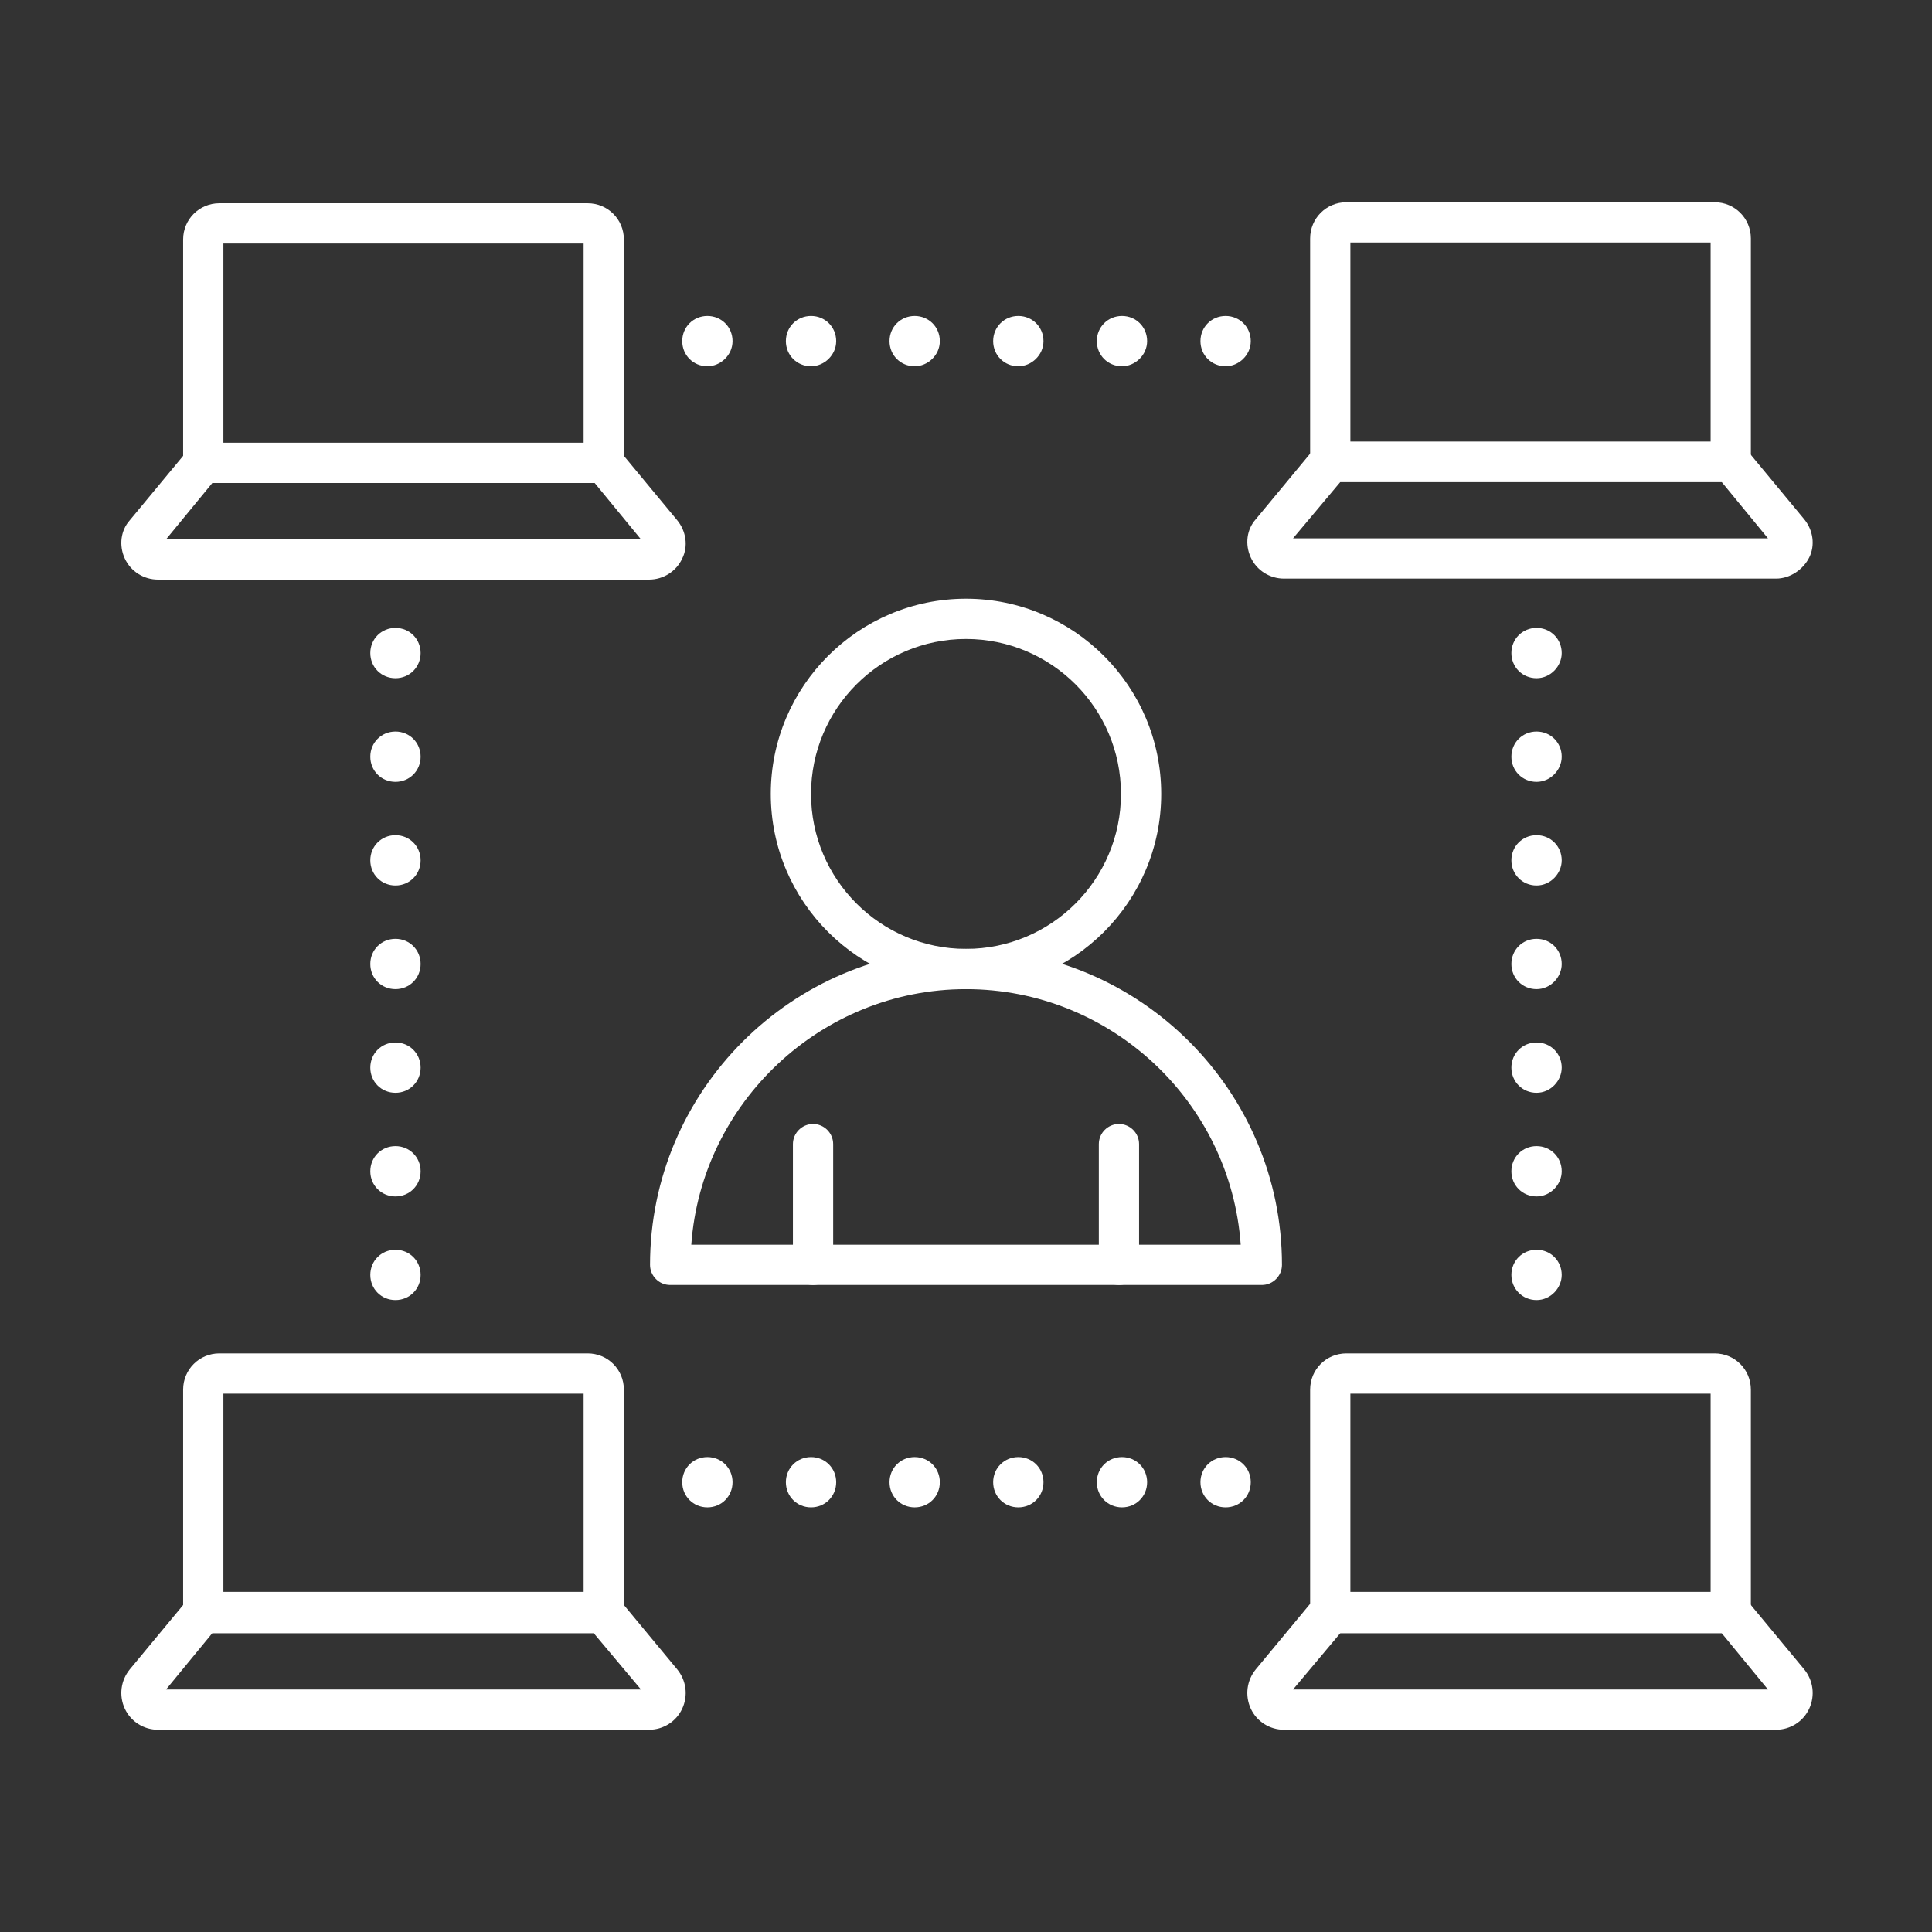 <?xml version="1.0" encoding="utf-8"?>
<!-- Generator: Adobe Illustrator 27.6.1, SVG Export Plug-In . SVG Version: 6.00 Build 0)  -->
<svg version="1.1" id="Security_Networking" xmlns="http://www.w3.org/2000/svg" xmlns:xlink="http://www.w3.org/1999/xlink"
	 x="0px" y="0px" viewBox="0 0 192 192" style="enable-background:new 0 0 192 192;" xml:space="preserve">
<rect x="0" y="0" width="192" height="192" fill="#333333" stroke="none"/>
<style type="text/css">
	.st0{fill:#FFFFFF;}
</style>
<path class="st0" d="M60,48H20.2c-1.1,0-2-0.9-2-2V23.8c0-2,1.6-3.6,3.6-3.6h36.6c2,0,3.6,1.6,3.6,3.6V46C62,47,61.1,48,60,48z
	 M22.2,44H58V24.2H22.2V44z"/>
<path class="st0" d="M64.5,57.6H15.7c-1.4,0-2.7-0.8-3.3-2.1c-0.6-1.3-0.4-2.8,0.5-3.8l5.8-7c0.4-0.5,1-0.7,1.5-0.7H60
	c0.6,0,1.2,0.3,1.5,0.7l5.8,7c0.9,1.1,1.1,2.6,0.5,3.8C67.2,56.8,65.9,57.6,64.5,57.6L64.5,57.6z M64.2,54.2L64.2,54.2L64.2,54.2z
	 M16.5,53.6h47.2L59.1,48H21.1C21.1,48,16.5,53.6,16.5,53.6z"/>
<path class="st0" d="M172,47.9h-39.8c-1.1,0-2-0.9-2-2V23.7c0-2,1.6-3.6,3.6-3.6h36.6c2,0,3.6,1.6,3.6,3.6v22.2
	C174,47,173.1,47.9,172,47.9L172,47.9z M134.2,43.9H170V24.1h-35.8V43.9z"/>
<path class="st0" d="M176.5,57.5h-48.9c-1.4,0-2.7-0.8-3.3-2.1s-0.4-2.8,0.5-3.8l5.8-7c0.4-0.5,0.9-0.7,1.5-0.7H172
	c0.6,0,1.2,0.3,1.5,0.7l5.8,7c0.9,1.1,1.1,2.6,0.5,3.8S177.9,57.5,176.5,57.5L176.5,57.5z M176.2,54.1L176.2,54.1L176.2,54.1z
	 M128.5,53.5h47.2l-4.6-5.6h-37.9L128.5,53.5L128.5,53.5z"/>
<path class="st0" d="M172,162.3h-39.8c-1.1,0-2-0.9-2-2v-22.2c0-2,1.6-3.6,3.6-3.6h36.6c2,0,3.6,1.6,3.6,3.6v22.2
	C174,161.4,173.1,162.3,172,162.3z M134.2,158.3H170v-19.8h-35.8V158.3z"/>
<path class="st0" d="M176.5,171.9h-48.9c-1.4,0-2.7-0.8-3.3-2.1s-0.4-2.8,0.5-3.9l5.8-7c0.4-0.5,0.9-0.7,1.5-0.7H172
	c0.6,0,1.2,0.3,1.5,0.7l5.8,7c0.9,1.1,1.1,2.6,0.5,3.9S177.9,171.9,176.5,171.9L176.5,171.9z M176.2,168.5L176.2,168.5L176.2,168.5z
	 M128.5,167.9h47.2l-4.6-5.6h-37.9L128.5,167.9L128.5,167.9z"/>
<path class="st0" d="M60,162.3H20.2c-1.1,0-2-0.9-2-2v-22.2c0-2,1.6-3.6,3.6-3.6h36.6c2,0,3.6,1.6,3.6,3.6v22.2
	C62,161.4,61.1,162.3,60,162.3z M22.2,158.3H58v-19.8H22.2V158.3z"/>
<path class="st0" d="M64.5,171.9H15.7c-1.4,0-2.7-0.8-3.3-2.1c-0.6-1.3-0.4-2.8,0.5-3.9l5.8-7c0.4-0.5,1-0.7,1.5-0.7H60
	c0.6,0,1.2,0.3,1.5,0.7l5.8,7c0.9,1.1,1.1,2.6,0.5,3.9C67.2,171.1,65.9,171.9,64.5,171.9L64.5,171.9z M64.2,168.5L64.2,168.5
	L64.2,168.5z M16.5,167.9h47.2l-4.7-5.6H21.1C21.1,162.3,16.5,167.9,16.5,167.9z"/>
<path class="st0" d="M96,98.3c-10.7,0-19.4-8.7-19.4-19.4S85.3,59.5,96,59.5s19.4,8.7,19.4,19.4S106.7,98.3,96,98.3z M96,63.5
	c-8.5,0-15.4,6.9-15.4,15.4S87.5,94.3,96,94.3s15.4-6.9,15.4-15.4S104.5,63.5,96,63.5z"/>
<path class="st0" d="M125.4,127.7H66.6c-1.1,0-2-0.9-2-2c0-17.3,14.1-31.4,31.4-31.4s31.4,14.1,31.4,31.4
	C127.4,126.8,126.5,127.7,125.4,127.7L125.4,127.7z M68.7,123.7h54.6c-1-14.2-12.9-25.4-27.3-25.4S69.7,109.6,68.7,123.7z"/>
<path class="st0" d="M80.8,127.7c-1.1,0-2-0.9-2-2v-12c0-1.1,0.9-2,2-2s2,0.9,2,2v12C82.8,126.8,81.9,127.7,80.8,127.7z"/>
<path class="st0" d="M111.2,127.7c-1.1,0-2-0.9-2-2v-12c0-1.1,0.9-2,2-2s2,0.9,2,2v12C113.2,126.8,112.3,127.7,111.2,127.7z"/>
<path class="st0" d="M121.8,149.8L121.8,149.8c-1.4,0-2.5-1.1-2.5-2.5s1.1-2.5,2.5-2.5s2.5,1.1,2.5,2.5S123.2,149.8,121.8,149.8
	L121.8,149.8z M111.5,149.8L111.5,149.8c-1.4,0-2.5-1.1-2.5-2.5s1.1-2.5,2.5-2.5s2.5,1.1,2.5,2.5S112.9,149.8,111.5,149.8
	L111.5,149.8z M101.2,149.8L101.2,149.8c-1.4,0-2.5-1.1-2.5-2.5s1.1-2.5,2.5-2.5s2.5,1.1,2.5,2.5S102.6,149.8,101.2,149.8
	L101.2,149.8z M90.9,149.8L90.9,149.8c-1.4,0-2.5-1.1-2.5-2.5s1.1-2.5,2.5-2.5s2.5,1.1,2.5,2.5S92.3,149.8,90.9,149.8L90.9,149.8z
	 M80.6,149.8L80.6,149.8c-1.4,0-2.5-1.1-2.5-2.5s1.1-2.5,2.5-2.5s2.5,1.1,2.5,2.5S82,149.8,80.6,149.8L80.6,149.8z M70.3,149.8
	L70.3,149.8c-1.4,0-2.5-1.1-2.5-2.5s1.1-2.5,2.5-2.5s2.5,1.1,2.5,2.5S71.7,149.8,70.3,149.8L70.3,149.8z"/>
<path class="st0" d="M39.3,129.2c-1.4,0-2.5-1.1-2.5-2.5l0,0c0-1.4,1.1-2.5,2.5-2.5s2.5,1.1,2.5,2.5
	C41.8,128.1,40.7,129.2,39.3,129.2L39.3,129.2z M39.3,118.9c-1.4,0-2.5-1.1-2.5-2.5l0,0c0-1.4,1.1-2.5,2.5-2.5s2.5,1.1,2.5,2.5
	S40.7,118.9,39.3,118.9L39.3,118.9z M39.3,108.6c-1.4,0-2.5-1.1-2.5-2.5l0,0c0-1.4,1.1-2.5,2.5-2.5s2.5,1.1,2.5,2.5
	S40.7,108.6,39.3,108.6L39.3,108.6z M39.3,98.3c-1.4,0-2.5-1.1-2.5-2.5l0,0c0-1.4,1.1-2.5,2.5-2.5s2.5,1.1,2.5,2.5
	S40.7,98.3,39.3,98.3L39.3,98.3z M39.3,88c-1.4,0-2.5-1.1-2.5-2.5l0,0c0-1.4,1.1-2.5,2.5-2.5s2.5,1.1,2.5,2.5S40.7,88,39.3,88
	L39.3,88z M39.3,77.7c-1.4,0-2.5-1.1-2.5-2.5l0,0c0-1.4,1.1-2.5,2.5-2.5s2.5,1.1,2.5,2.5S40.7,77.7,39.3,77.7L39.3,77.7z M39.3,67.4
	c-1.4,0-2.5-1.1-2.5-2.5l0,0c0-1.4,1.1-2.5,2.5-2.5s2.5,1.1,2.5,2.5S40.7,67.4,39.3,67.4L39.3,67.4z"/>
<path class="st0" d="M121.8,36.4c-1.4,0-2.5-1.1-2.5-2.5s1.1-2.5,2.5-2.5h0c1.4,0,2.5,1.1,2.5,2.5S123.1,36.4,121.8,36.4L121.8,36.4
	z M111.5,36.4c-1.4,0-2.5-1.1-2.5-2.5s1.1-2.5,2.5-2.5h0c1.4,0,2.5,1.1,2.5,2.5S112.8,36.4,111.5,36.4L111.5,36.4z M101.2,36.4
	c-1.4,0-2.5-1.1-2.5-2.5s1.1-2.5,2.5-2.5h0c1.4,0,2.5,1.1,2.5,2.5S102.5,36.4,101.2,36.4L101.2,36.4z M90.9,36.4
	c-1.4,0-2.5-1.1-2.5-2.5s1.1-2.5,2.5-2.5h0c1.4,0,2.5,1.1,2.5,2.5S92.2,36.4,90.9,36.4L90.9,36.4z M80.6,36.4
	c-1.4,0-2.5-1.1-2.5-2.5s1.1-2.5,2.5-2.5h0c1.4,0,2.5,1.1,2.5,2.5S81.9,36.4,80.6,36.4L80.6,36.4z M70.3,36.4
	c-1.4,0-2.5-1.1-2.5-2.5s1.1-2.5,2.5-2.5h0c1.4,0,2.5,1.1,2.5,2.5S71.6,36.4,70.3,36.4L70.3,36.4z"/>
<path class="st0" d="M152.7,129.2c-1.4,0-2.5-1.1-2.5-2.5s1.1-2.5,2.5-2.5s2.5,1.1,2.5,2.5l0,0C155.2,128,154.1,129.2,152.7,129.2
	L152.7,129.2z M152.7,118.9c-1.4,0-2.5-1.1-2.5-2.5s1.1-2.5,2.5-2.5s2.5,1.1,2.5,2.5l0,0C155.2,117.7,154.1,118.9,152.7,118.9
	L152.7,118.9z M152.7,108.6c-1.4,0-2.5-1.1-2.5-2.5s1.1-2.5,2.5-2.5s2.5,1.1,2.5,2.5l0,0C155.2,107.4,154.1,108.6,152.7,108.6
	L152.7,108.6z M152.7,98.3c-1.4,0-2.5-1.1-2.5-2.5s1.1-2.5,2.5-2.5s2.5,1.1,2.5,2.5l0,0C155.2,97.1,154.1,98.3,152.7,98.3
	L152.7,98.3z M152.7,88c-1.4,0-2.5-1.1-2.5-2.5s1.1-2.5,2.5-2.5s2.5,1.1,2.5,2.5l0,0C155.2,86.8,154.1,88,152.7,88L152.7,88z
	 M152.7,77.7c-1.4,0-2.5-1.1-2.5-2.5s1.1-2.5,2.5-2.5s2.5,1.1,2.5,2.5l0,0C155.2,76.5,154.1,77.7,152.7,77.7L152.7,77.7z
	 M152.7,67.4c-1.4,0-2.5-1.1-2.5-2.5s1.1-2.5,2.5-2.5s2.5,1.1,2.5,2.5l0,0C155.2,66.2,154.1,67.4,152.7,67.4L152.7,67.4z"/>
</svg>
